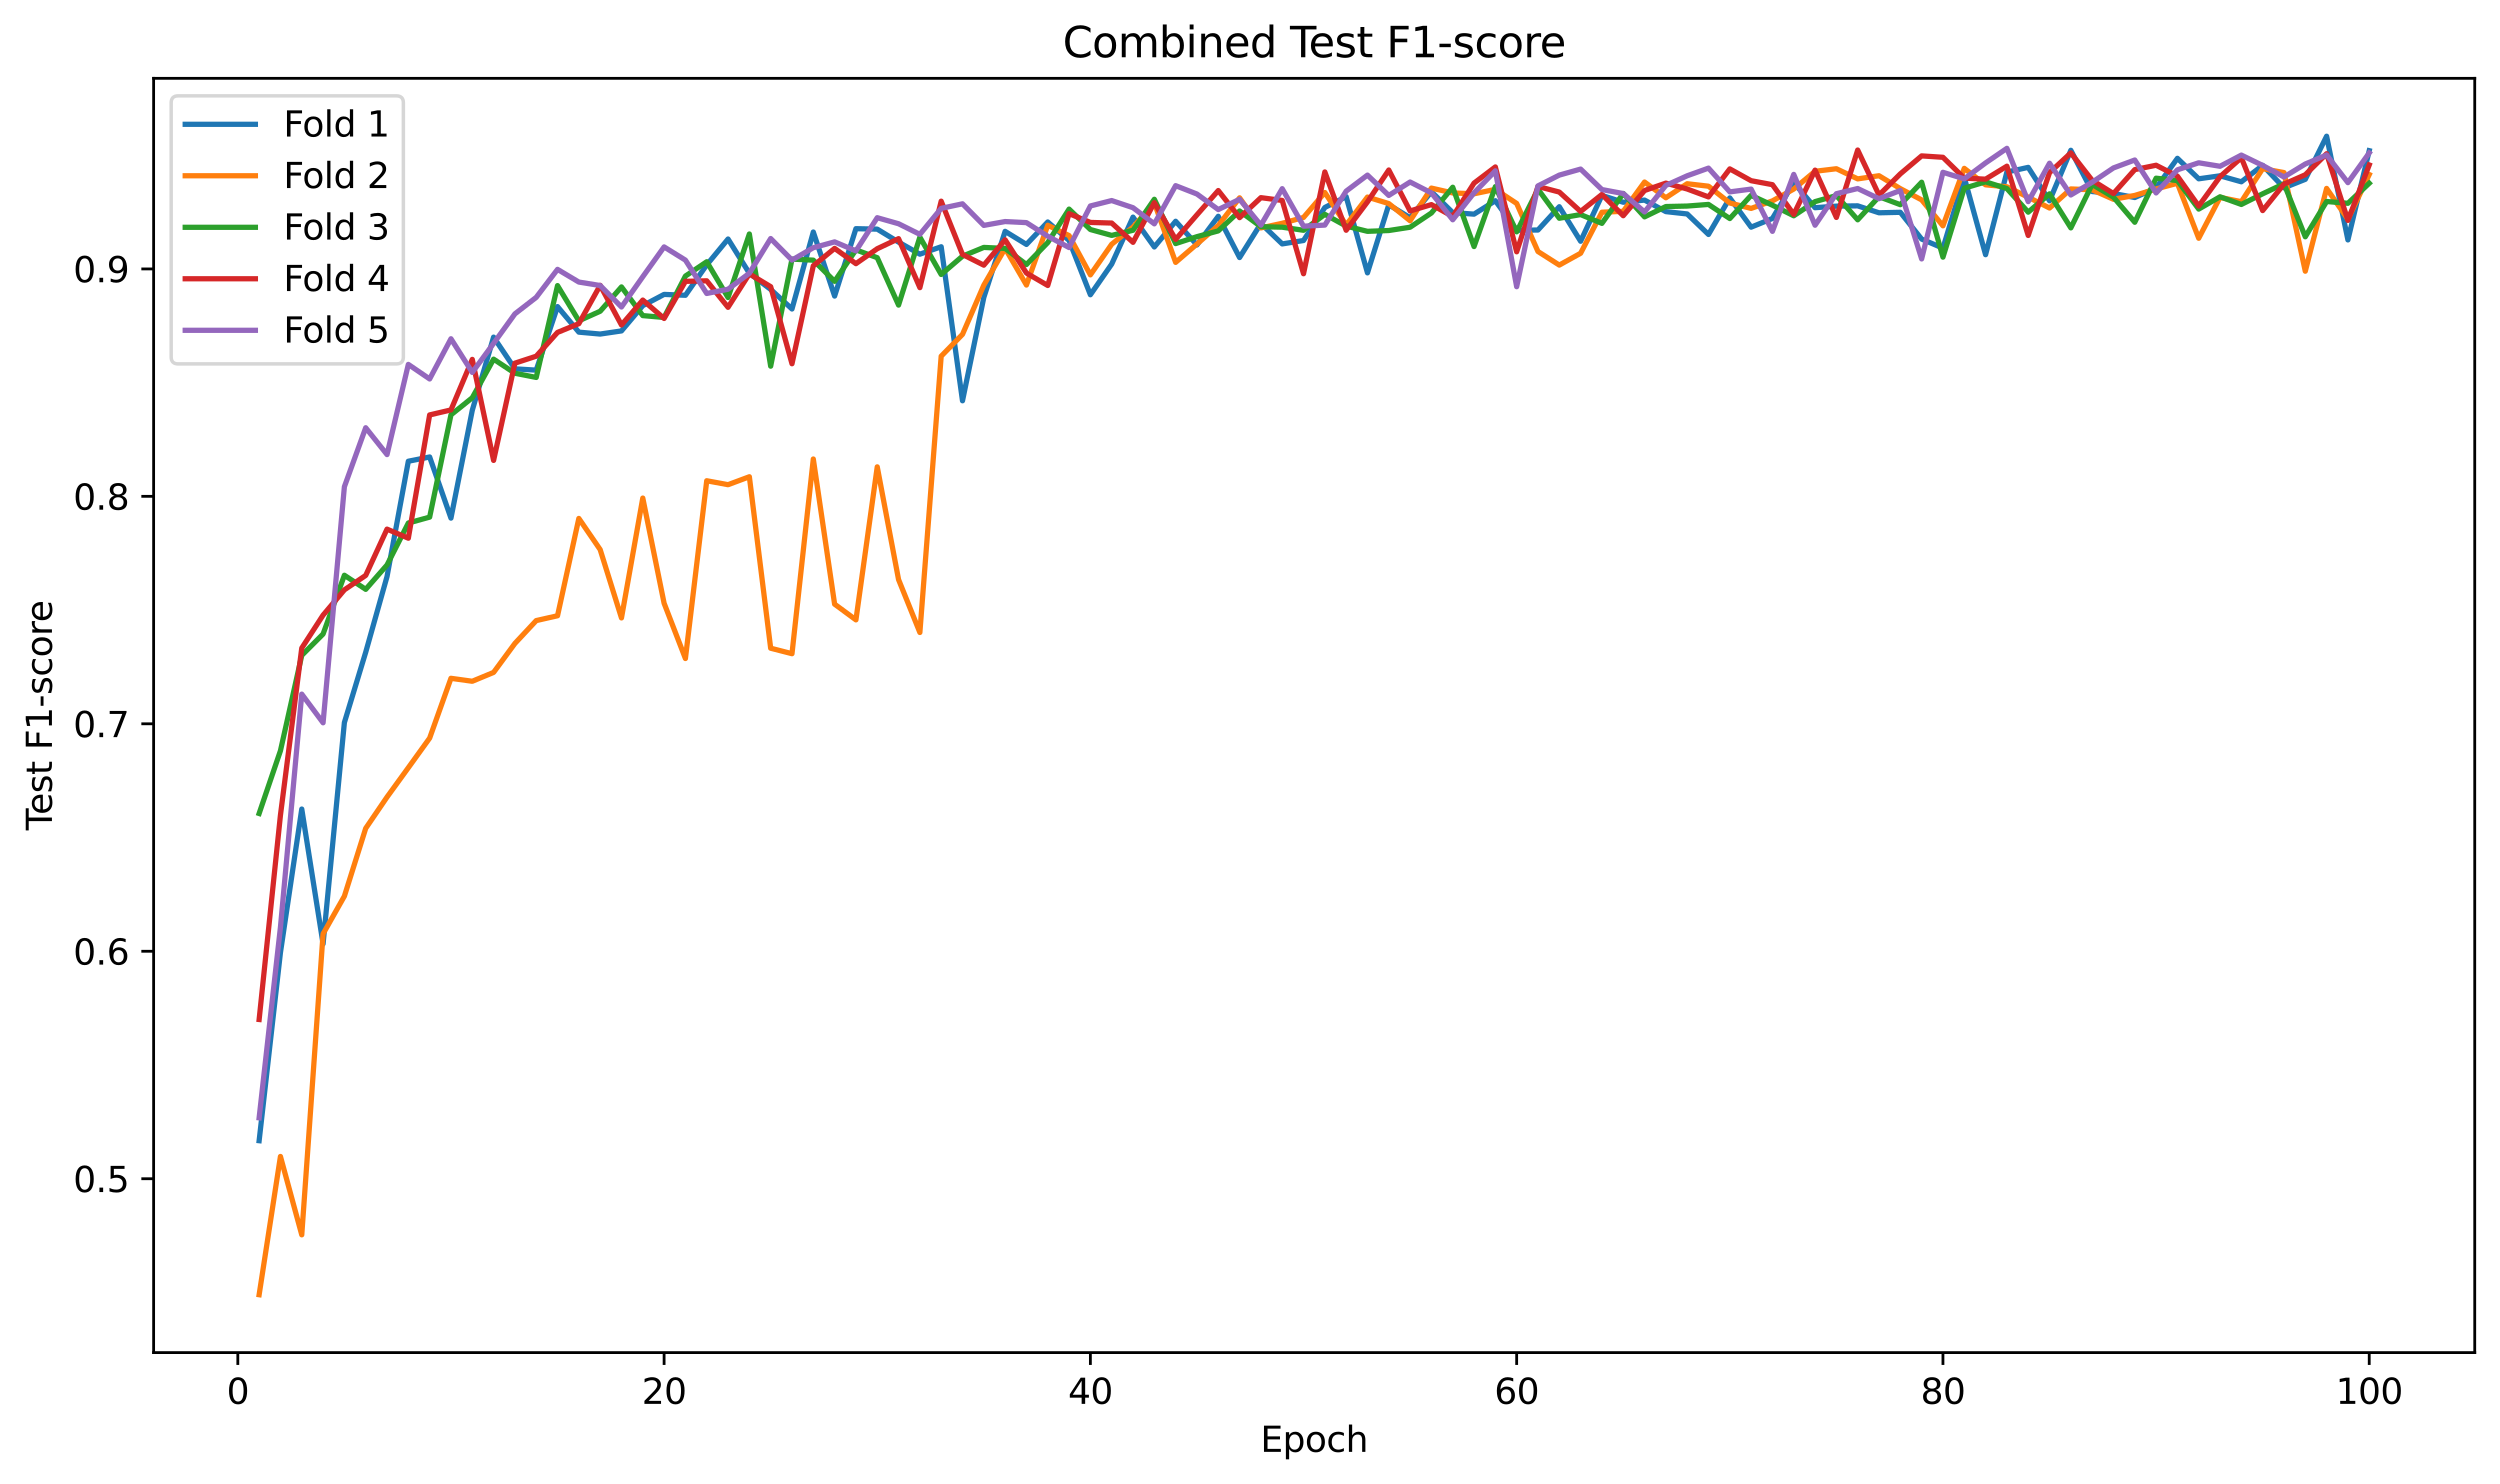 <?xml version="1.0" encoding="utf-8" standalone="no"?>
<!DOCTYPE svg PUBLIC "-//W3C//DTD SVG 1.1//EN"
  "http://www.w3.org/Graphics/SVG/1.1/DTD/svg11.dtd">
<svg xmlns:xlink="http://www.w3.org/1999/xlink" width="712.461pt" height="423.034pt" viewBox="0 0 712.461 423.034" xmlns="http://www.w3.org/2000/svg" version="1.1">
 <defs>
  <style type="text/css">*{stroke-linejoin: round; stroke-linecap: butt}</style>
 </defs>
 <g id="figure_1">
  <g id="patch_1">
   <path d="M 0 423.034 
L 712.461 423.034 
L 712.461 0 
L 0 0 
z
" style="fill: #ffffff"/>
  </g>
  <g id="axes_1">
   <g id="patch_2">
    <path d="M 43.781 385.478 
L 705.261 385.478 
L 705.261 22.318 
L 43.781 22.318 
z
" style="fill: #ffffff"/>
   </g>
   <g id="matplotlib.axis_1">
    <g id="xtick_1">
     <g id="line2d_1">
      <defs>
       <path id="m1c1d5e8909" d="M 0 0 
L 0 3.5 
" style="stroke: #000000; stroke-width: 0.8"/>
      </defs>
      <g>
       <use xlink:href="#m1c1d5e8909" x="67.774" y="385.478" style="stroke: #000000; stroke-width: 0.8"/>
      </g>
     </g>
     <g id="text_1">
      <!-- 0 -->
      <g transform="translate(64.593 400.077) scale(0.1 -0.1)">
       <defs>
        <path id="DejaVuSans-30" d="M 2034 4250 
Q 1547 4250 1301 3770 
Q 1056 3291 1056 2328 
Q 1056 1369 1301 889 
Q 1547 409 2034 409 
Q 2525 409 2770 889 
Q 3016 1369 3016 2328 
Q 3016 3291 2770 3770 
Q 2525 4250 2034 4250 
z
M 2034 4750 
Q 2819 4750 3233 4129 
Q 3647 3509 3647 2328 
Q 3647 1150 3233 529 
Q 2819 -91 2034 -91 
Q 1250 -91 836 529 
Q 422 1150 422 2328 
Q 422 3509 836 4129 
Q 1250 4750 2034 4750 
z
" transform="scale(0.016)"/>
       </defs>
       <use xlink:href="#DejaVuSans-30"/>
      </g>
     </g>
    </g>
    <g id="xtick_2">
     <g id="line2d_2">
      <g>
       <use xlink:href="#m1c1d5e8909" x="189.258" y="385.478" style="stroke: #000000; stroke-width: 0.8"/>
      </g>
     </g>
     <g id="text_2">
      <!-- 20 -->
      <g transform="translate(182.896 400.077) scale(0.1 -0.1)">
       <defs>
        <path id="DejaVuSans-32" d="M 1228 531 
L 3431 531 
L 3431 0 
L 469 0 
L 469 531 
Q 828 903 1448 1529 
Q 2069 2156 2228 2338 
Q 2531 2678 2651 2914 
Q 2772 3150 2772 3378 
Q 2772 3750 2511 3984 
Q 2250 4219 1831 4219 
Q 1534 4219 1204 4116 
Q 875 4013 500 3803 
L 500 4441 
Q 881 4594 1212 4672 
Q 1544 4750 1819 4750 
Q 2544 4750 2975 4387 
Q 3406 4025 3406 3419 
Q 3406 3131 3298 2873 
Q 3191 2616 2906 2266 
Q 2828 2175 2409 1742 
Q 1991 1309 1228 531 
z
" transform="scale(0.016)"/>
       </defs>
       <use xlink:href="#DejaVuSans-32"/>
       <use xlink:href="#DejaVuSans-30" transform="translate(63.623 0)"/>
      </g>
     </g>
    </g>
    <g id="xtick_3">
     <g id="line2d_3">
      <g>
       <use xlink:href="#m1c1d5e8909" x="310.742" y="385.478" style="stroke: #000000; stroke-width: 0.8"/>
      </g>
     </g>
     <g id="text_3">
      <!-- 40 -->
      <g transform="translate(304.38 400.077) scale(0.1 -0.1)">
       <defs>
        <path id="DejaVuSans-34" d="M 2419 4116 
L 825 1625 
L 2419 1625 
L 2419 4116 
z
M 2253 4666 
L 3047 4666 
L 3047 1625 
L 3713 1625 
L 3713 1100 
L 3047 1100 
L 3047 0 
L 2419 0 
L 2419 1100 
L 313 1100 
L 313 1709 
L 2253 4666 
z
" transform="scale(0.016)"/>
       </defs>
       <use xlink:href="#DejaVuSans-34"/>
       <use xlink:href="#DejaVuSans-30" transform="translate(63.623 0)"/>
      </g>
     </g>
    </g>
    <g id="xtick_4">
     <g id="line2d_4">
      <g>
       <use xlink:href="#m1c1d5e8909" x="432.226" y="385.478" style="stroke: #000000; stroke-width: 0.8"/>
      </g>
     </g>
     <g id="text_4">
      <!-- 60 -->
      <g transform="translate(425.864 400.077) scale(0.1 -0.1)">
       <defs>
        <path id="DejaVuSans-36" d="M 2113 2584 
Q 1688 2584 1439 2293 
Q 1191 2003 1191 1497 
Q 1191 994 1439 701 
Q 1688 409 2113 409 
Q 2538 409 2786 701 
Q 3034 994 3034 1497 
Q 3034 2003 2786 2293 
Q 2538 2584 2113 2584 
z
M 3366 4563 
L 3366 3988 
Q 3128 4100 2886 4159 
Q 2644 4219 2406 4219 
Q 1781 4219 1451 3797 
Q 1122 3375 1075 2522 
Q 1259 2794 1537 2939 
Q 1816 3084 2150 3084 
Q 2853 3084 3261 2657 
Q 3669 2231 3669 1497 
Q 3669 778 3244 343 
Q 2819 -91 2113 -91 
Q 1303 -91 875 529 
Q 447 1150 447 2328 
Q 447 3434 972 4092 
Q 1497 4750 2381 4750 
Q 2619 4750 2861 4703 
Q 3103 4656 3366 4563 
z
" transform="scale(0.016)"/>
       </defs>
       <use xlink:href="#DejaVuSans-36"/>
       <use xlink:href="#DejaVuSans-30" transform="translate(63.623 0)"/>
      </g>
     </g>
    </g>
    <g id="xtick_5">
     <g id="line2d_5">
      <g>
       <use xlink:href="#m1c1d5e8909" x="553.71" y="385.478" style="stroke: #000000; stroke-width: 0.8"/>
      </g>
     </g>
     <g id="text_5">
      <!-- 80 -->
      <g transform="translate(547.348 400.077) scale(0.1 -0.1)">
       <defs>
        <path id="DejaVuSans-38" d="M 2034 2216 
Q 1584 2216 1326 1975 
Q 1069 1734 1069 1313 
Q 1069 891 1326 650 
Q 1584 409 2034 409 
Q 2484 409 2743 651 
Q 3003 894 3003 1313 
Q 3003 1734 2745 1975 
Q 2488 2216 2034 2216 
z
M 1403 2484 
Q 997 2584 770 2862 
Q 544 3141 544 3541 
Q 544 4100 942 4425 
Q 1341 4750 2034 4750 
Q 2731 4750 3128 4425 
Q 3525 4100 3525 3541 
Q 3525 3141 3298 2862 
Q 3072 2584 2669 2484 
Q 3125 2378 3379 2068 
Q 3634 1759 3634 1313 
Q 3634 634 3220 271 
Q 2806 -91 2034 -91 
Q 1263 -91 848 271 
Q 434 634 434 1313 
Q 434 1759 690 2068 
Q 947 2378 1403 2484 
z
M 1172 3481 
Q 1172 3119 1398 2916 
Q 1625 2713 2034 2713 
Q 2441 2713 2670 2916 
Q 2900 3119 2900 3481 
Q 2900 3844 2670 4047 
Q 2441 4250 2034 4250 
Q 1625 4250 1398 4047 
Q 1172 3844 1172 3481 
z
" transform="scale(0.016)"/>
       </defs>
       <use xlink:href="#DejaVuSans-38"/>
       <use xlink:href="#DejaVuSans-30" transform="translate(63.623 0)"/>
      </g>
     </g>
    </g>
    <g id="xtick_6">
     <g id="line2d_6">
      <g>
       <use xlink:href="#m1c1d5e8909" x="675.194" y="385.478" style="stroke: #000000; stroke-width: 0.8"/>
      </g>
     </g>
     <g id="text_6">
      <!-- 100 -->
      <g transform="translate(665.65 400.077) scale(0.1 -0.1)">
       <defs>
        <path id="DejaVuSans-31" d="M 794 531 
L 1825 531 
L 1825 4091 
L 703 3866 
L 703 4441 
L 1819 4666 
L 2450 4666 
L 2450 531 
L 3481 531 
L 3481 0 
L 794 0 
L 794 531 
z
" transform="scale(0.016)"/>
       </defs>
       <use xlink:href="#DejaVuSans-31"/>
       <use xlink:href="#DejaVuSans-30" transform="translate(63.623 0)"/>
       <use xlink:href="#DejaVuSans-30" transform="translate(127.246 0)"/>
      </g>
     </g>
    </g>
    <g id="text_7">
     <!-- Epoch -->
     <g transform="translate(359.21 413.755) scale(0.1 -0.1)">
      <defs>
       <path id="DejaVuSans-45" d="M 628 4666 
L 3578 4666 
L 3578 4134 
L 1259 4134 
L 1259 2753 
L 3481 2753 
L 3481 2222 
L 1259 2222 
L 1259 531 
L 3634 531 
L 3634 0 
L 628 0 
L 628 4666 
z
" transform="scale(0.016)"/>
       <path id="DejaVuSans-70" d="M 1159 525 
L 1159 -1331 
L 581 -1331 
L 581 3500 
L 1159 3500 
L 1159 2969 
Q 1341 3281 1617 3432 
Q 1894 3584 2278 3584 
Q 2916 3584 3314 3078 
Q 3713 2572 3713 1747 
Q 3713 922 3314 415 
Q 2916 -91 2278 -91 
Q 1894 -91 1617 61 
Q 1341 213 1159 525 
z
M 3116 1747 
Q 3116 2381 2855 2742 
Q 2594 3103 2138 3103 
Q 1681 3103 1420 2742 
Q 1159 2381 1159 1747 
Q 1159 1113 1420 752 
Q 1681 391 2138 391 
Q 2594 391 2855 752 
Q 3116 1113 3116 1747 
z
" transform="scale(0.016)"/>
       <path id="DejaVuSans-6f" d="M 1959 3097 
Q 1497 3097 1228 2736 
Q 959 2375 959 1747 
Q 959 1119 1226 758 
Q 1494 397 1959 397 
Q 2419 397 2687 759 
Q 2956 1122 2956 1747 
Q 2956 2369 2687 2733 
Q 2419 3097 1959 3097 
z
M 1959 3584 
Q 2709 3584 3137 3096 
Q 3566 2609 3566 1747 
Q 3566 888 3137 398 
Q 2709 -91 1959 -91 
Q 1206 -91 779 398 
Q 353 888 353 1747 
Q 353 2609 779 3096 
Q 1206 3584 1959 3584 
z
" transform="scale(0.016)"/>
       <path id="DejaVuSans-63" d="M 3122 3366 
L 3122 2828 
Q 2878 2963 2633 3030 
Q 2388 3097 2138 3097 
Q 1578 3097 1268 2742 
Q 959 2388 959 1747 
Q 959 1106 1268 751 
Q 1578 397 2138 397 
Q 2388 397 2633 464 
Q 2878 531 3122 666 
L 3122 134 
Q 2881 22 2623 -34 
Q 2366 -91 2075 -91 
Q 1284 -91 818 406 
Q 353 903 353 1747 
Q 353 2603 823 3093 
Q 1294 3584 2113 3584 
Q 2378 3584 2631 3529 
Q 2884 3475 3122 3366 
z
" transform="scale(0.016)"/>
       <path id="DejaVuSans-68" d="M 3513 2113 
L 3513 0 
L 2938 0 
L 2938 2094 
Q 2938 2591 2744 2837 
Q 2550 3084 2163 3084 
Q 1697 3084 1428 2787 
Q 1159 2491 1159 1978 
L 1159 0 
L 581 0 
L 581 4863 
L 1159 4863 
L 1159 2956 
Q 1366 3272 1645 3428 
Q 1925 3584 2291 3584 
Q 2894 3584 3203 3211 
Q 3513 2838 3513 2113 
z
" transform="scale(0.016)"/>
      </defs>
      <use xlink:href="#DejaVuSans-45"/>
      <use xlink:href="#DejaVuSans-70" transform="translate(63.184 0)"/>
      <use xlink:href="#DejaVuSans-6f" transform="translate(126.66 0)"/>
      <use xlink:href="#DejaVuSans-63" transform="translate(187.842 0)"/>
      <use xlink:href="#DejaVuSans-68" transform="translate(242.822 0)"/>
     </g>
    </g>
   </g>
   <g id="matplotlib.axis_2">
    <g id="ytick_1">
     <g id="line2d_7">
      <defs>
       <path id="m01219abd71" d="M 0 0 
L -3.5 0 
" style="stroke: #000000; stroke-width: 0.8"/>
      </defs>
      <g>
       <use xlink:href="#m01219abd71" x="43.781" y="335.921" style="stroke: #000000; stroke-width: 0.8"/>
      </g>
     </g>
     <g id="text_8">
      <!-- 0.5 -->
      <g transform="translate(20.878 339.72) scale(0.1 -0.1)">
       <defs>
        <path id="DejaVuSans-2e" d="M 684 794 
L 1344 794 
L 1344 0 
L 684 0 
L 684 794 
z
" transform="scale(0.016)"/>
        <path id="DejaVuSans-35" d="M 691 4666 
L 3169 4666 
L 3169 4134 
L 1269 4134 
L 1269 2991 
Q 1406 3038 1543 3061 
Q 1681 3084 1819 3084 
Q 2600 3084 3056 2656 
Q 3513 2228 3513 1497 
Q 3513 744 3044 326 
Q 2575 -91 1722 -91 
Q 1428 -91 1123 -41 
Q 819 9 494 109 
L 494 744 
Q 775 591 1075 516 
Q 1375 441 1709 441 
Q 2250 441 2565 725 
Q 2881 1009 2881 1497 
Q 2881 1984 2565 2268 
Q 2250 2553 1709 2553 
Q 1456 2553 1204 2497 
Q 953 2441 691 2322 
L 691 4666 
z
" transform="scale(0.016)"/>
       </defs>
       <use xlink:href="#DejaVuSans-30"/>
       <use xlink:href="#DejaVuSans-2e" transform="translate(63.623 0)"/>
       <use xlink:href="#DejaVuSans-35" transform="translate(95.41 0)"/>
      </g>
     </g>
    </g>
    <g id="ytick_2">
     <g id="line2d_8">
      <g>
       <use xlink:href="#m01219abd71" x="43.781" y="271.099" style="stroke: #000000; stroke-width: 0.8"/>
      </g>
     </g>
     <g id="text_9">
      <!-- 0.6 -->
      <g transform="translate(20.878 274.898) scale(0.1 -0.1)">
       <use xlink:href="#DejaVuSans-30"/>
       <use xlink:href="#DejaVuSans-2e" transform="translate(63.623 0)"/>
       <use xlink:href="#DejaVuSans-36" transform="translate(95.41 0)"/>
      </g>
     </g>
    </g>
    <g id="ytick_3">
     <g id="line2d_9">
      <g>
       <use xlink:href="#m01219abd71" x="43.781" y="206.277" style="stroke: #000000; stroke-width: 0.8"/>
      </g>
     </g>
     <g id="text_10">
      <!-- 0.7 -->
      <g transform="translate(20.878 210.077) scale(0.1 -0.1)">
       <defs>
        <path id="DejaVuSans-37" d="M 525 4666 
L 3525 4666 
L 3525 4397 
L 1831 0 
L 1172 0 
L 2766 4134 
L 525 4134 
L 525 4666 
z
" transform="scale(0.016)"/>
       </defs>
       <use xlink:href="#DejaVuSans-30"/>
       <use xlink:href="#DejaVuSans-2e" transform="translate(63.623 0)"/>
       <use xlink:href="#DejaVuSans-37" transform="translate(95.41 0)"/>
      </g>
     </g>
    </g>
    <g id="ytick_4">
     <g id="line2d_10">
      <g>
       <use xlink:href="#m01219abd71" x="43.781" y="141.456" style="stroke: #000000; stroke-width: 0.8"/>
      </g>
     </g>
     <g id="text_11">
      <!-- 0.8 -->
      <g transform="translate(20.878 145.255) scale(0.1 -0.1)">
       <use xlink:href="#DejaVuSans-30"/>
       <use xlink:href="#DejaVuSans-2e" transform="translate(63.623 0)"/>
       <use xlink:href="#DejaVuSans-38" transform="translate(95.41 0)"/>
      </g>
     </g>
    </g>
    <g id="ytick_5">
     <g id="line2d_11">
      <g>
       <use xlink:href="#m01219abd71" x="43.781" y="76.634" style="stroke: #000000; stroke-width: 0.8"/>
      </g>
     </g>
     <g id="text_12">
      <!-- 0.9 -->
      <g transform="translate(20.878 80.433) scale(0.1 -0.1)">
       <defs>
        <path id="DejaVuSans-39" d="M 703 97 
L 703 672 
Q 941 559 1184 500 
Q 1428 441 1663 441 
Q 2288 441 2617 861 
Q 2947 1281 2994 2138 
Q 2813 1869 2534 1725 
Q 2256 1581 1919 1581 
Q 1219 1581 811 2004 
Q 403 2428 403 3163 
Q 403 3881 828 4315 
Q 1253 4750 1959 4750 
Q 2769 4750 3195 4129 
Q 3622 3509 3622 2328 
Q 3622 1225 3098 567 
Q 2575 -91 1691 -91 
Q 1453 -91 1209 -44 
Q 966 3 703 97 
z
M 1959 2075 
Q 2384 2075 2632 2365 
Q 2881 2656 2881 3163 
Q 2881 3666 2632 3958 
Q 2384 4250 1959 4250 
Q 1534 4250 1286 3958 
Q 1038 3666 1038 3163 
Q 1038 2656 1286 2365 
Q 1534 2075 1959 2075 
z
" transform="scale(0.016)"/>
       </defs>
       <use xlink:href="#DejaVuSans-30"/>
       <use xlink:href="#DejaVuSans-2e" transform="translate(63.623 0)"/>
       <use xlink:href="#DejaVuSans-39" transform="translate(95.41 0)"/>
      </g>
     </g>
    </g>
    <g id="text_13">
     <!-- Test F1-score -->
     <g transform="translate(14.798 236.626) rotate(-90) scale(0.1 -0.1)">
      <defs>
       <path id="DejaVuSans-54" d="M -19 4666 
L 3928 4666 
L 3928 4134 
L 2272 4134 
L 2272 0 
L 1638 0 
L 1638 4134 
L -19 4134 
L -19 4666 
z
" transform="scale(0.016)"/>
       <path id="DejaVuSans-65" d="M 3597 1894 
L 3597 1613 
L 953 1613 
Q 991 1019 1311 708 
Q 1631 397 2203 397 
Q 2534 397 2845 478 
Q 3156 559 3463 722 
L 3463 178 
Q 3153 47 2828 -22 
Q 2503 -91 2169 -91 
Q 1331 -91 842 396 
Q 353 884 353 1716 
Q 353 2575 817 3079 
Q 1281 3584 2069 3584 
Q 2775 3584 3186 3129 
Q 3597 2675 3597 1894 
z
M 3022 2063 
Q 3016 2534 2758 2815 
Q 2500 3097 2075 3097 
Q 1594 3097 1305 2825 
Q 1016 2553 972 2059 
L 3022 2063 
z
" transform="scale(0.016)"/>
       <path id="DejaVuSans-73" d="M 2834 3397 
L 2834 2853 
Q 2591 2978 2328 3040 
Q 2066 3103 1784 3103 
Q 1356 3103 1142 2972 
Q 928 2841 928 2578 
Q 928 2378 1081 2264 
Q 1234 2150 1697 2047 
L 1894 2003 
Q 2506 1872 2764 1633 
Q 3022 1394 3022 966 
Q 3022 478 2636 193 
Q 2250 -91 1575 -91 
Q 1294 -91 989 -36 
Q 684 19 347 128 
L 347 722 
Q 666 556 975 473 
Q 1284 391 1588 391 
Q 1994 391 2212 530 
Q 2431 669 2431 922 
Q 2431 1156 2273 1281 
Q 2116 1406 1581 1522 
L 1381 1569 
Q 847 1681 609 1914 
Q 372 2147 372 2553 
Q 372 3047 722 3315 
Q 1072 3584 1716 3584 
Q 2034 3584 2315 3537 
Q 2597 3491 2834 3397 
z
" transform="scale(0.016)"/>
       <path id="DejaVuSans-74" d="M 1172 4494 
L 1172 3500 
L 2356 3500 
L 2356 3053 
L 1172 3053 
L 1172 1153 
Q 1172 725 1289 603 
Q 1406 481 1766 481 
L 2356 481 
L 2356 0 
L 1766 0 
Q 1100 0 847 248 
Q 594 497 594 1153 
L 594 3053 
L 172 3053 
L 172 3500 
L 594 3500 
L 594 4494 
L 1172 4494 
z
" transform="scale(0.016)"/>
       <path id="DejaVuSans-20" transform="scale(0.016)"/>
       <path id="DejaVuSans-46" d="M 628 4666 
L 3309 4666 
L 3309 4134 
L 1259 4134 
L 1259 2759 
L 3109 2759 
L 3109 2228 
L 1259 2228 
L 1259 0 
L 628 0 
L 628 4666 
z
" transform="scale(0.016)"/>
       <path id="DejaVuSans-2d" d="M 313 2009 
L 1997 2009 
L 1997 1497 
L 313 1497 
L 313 2009 
z
" transform="scale(0.016)"/>
       <path id="DejaVuSans-72" d="M 2631 2963 
Q 2534 3019 2420 3045 
Q 2306 3072 2169 3072 
Q 1681 3072 1420 2755 
Q 1159 2438 1159 1844 
L 1159 0 
L 581 0 
L 581 3500 
L 1159 3500 
L 1159 2956 
Q 1341 3275 1631 3429 
Q 1922 3584 2338 3584 
Q 2397 3584 2469 3576 
Q 2541 3569 2628 3553 
L 2631 2963 
z
" transform="scale(0.016)"/>
      </defs>
      <use xlink:href="#DejaVuSans-54"/>
      <use xlink:href="#DejaVuSans-65" transform="translate(44.084 0)"/>
      <use xlink:href="#DejaVuSans-73" transform="translate(105.607 0)"/>
      <use xlink:href="#DejaVuSans-74" transform="translate(157.707 0)"/>
      <use xlink:href="#DejaVuSans-20" transform="translate(196.916 0)"/>
      <use xlink:href="#DejaVuSans-46" transform="translate(228.703 0)"/>
      <use xlink:href="#DejaVuSans-31" transform="translate(286.223 0)"/>
      <use xlink:href="#DejaVuSans-2d" transform="translate(349.846 0)"/>
      <use xlink:href="#DejaVuSans-73" transform="translate(385.93 0)"/>
      <use xlink:href="#DejaVuSans-63" transform="translate(438.029 0)"/>
      <use xlink:href="#DejaVuSans-6f" transform="translate(493.01 0)"/>
      <use xlink:href="#DejaVuSans-72" transform="translate(554.191 0)"/>
      <use xlink:href="#DejaVuSans-65" transform="translate(593.055 0)"/>
     </g>
    </g>
   </g>
   <g id="line2d_12">
    <path d="M 73.849 325.081 
L 79.923 271.454 
L 85.997 230.57 
L 92.071 268.997 
L 98.145 205.912 
L 104.22 185.88 
L 110.294 164.312 
L 116.368 131.446 
L 122.442 130.231 
L 128.516 147.651 
L 134.59 116.937 
L 140.665 96.08 
L 146.739 105.116 
L 152.813 105.481 
L 158.887 87.378 
L 164.961 94.656 
L 171.036 95.199 
L 177.11 94.305 
L 183.184 87.103 
L 189.258 83.899 
L 195.332 84.15 
L 201.407 75.483 
L 207.481 68.118 
L 213.555 77.877 
L 219.629 82.48 
L 225.703 88.056 
L 231.778 66.123 
L 237.852 84.371 
L 243.926 65.17 
L 250 65.299 
L 256.074 68.994 
L 262.149 72.435 
L 268.223 70.323 
L 274.297 114.212 
L 280.371 84.764 
L 286.445 65.93 
L 292.52 69.657 
L 298.594 63.262 
L 304.668 68.525 
L 310.742 83.997 
L 316.816 75.258 
L 322.891 61.881 
L 328.965 70.379 
L 335.039 63.06 
L 341.113 69.796 
L 347.187 61.643 
L 353.262 73.393 
L 359.336 63.697 
L 365.41 69.513 
L 371.484 68.541 
L 377.558 59.131 
L 383.633 56.046 
L 389.707 77.758 
L 395.781 58.35 
L 401.855 62.054 
L 407.929 54.637 
L 414.004 60.577 
L 420.078 61.029 
L 426.152 57.204 
L 432.226 65.633 
L 438.3 65.548 
L 444.375 58.913 
L 450.449 68.75 
L 456.523 55.69 
L 462.597 57.637 
L 468.671 57.021 
L 474.745 60.306 
L 480.82 60.976 
L 486.894 66.814 
L 492.968 56.406 
L 499.042 64.738 
L 505.116 62.265 
L 511.191 52.038 
L 517.265 59.192 
L 523.339 58.746 
L 529.413 58.662 
L 535.487 60.644 
L 541.562 60.502 
L 547.636 68.139 
L 553.71 70.716 
L 559.784 50.562 
L 565.858 72.58 
L 571.933 49.018 
L 578.007 47.703 
L 584.081 57.216 
L 590.155 42.835 
L 596.229 54.585 
L 602.304 55.134 
L 608.378 56.293 
L 614.452 53.568 
L 620.526 45.121 
L 626.6 50.955 
L 632.675 50.103 
L 638.749 51.807 
L 644.823 47.124 
L 650.897 53.52 
L 656.971 51.108 
L 663.046 38.825 
L 669.12 68.368 
L 675.194 42.943 
" clip-path="url(#p8181e2b8ce)" style="fill: none; stroke: #1f77b4; stroke-width: 1.5; stroke-linecap: square"/>
   </g>
   <g id="line2d_13">
    <path d="M 73.849 368.971 
L 79.923 329.581 
L 85.997 351.903 
L 92.071 266.133 
L 98.145 255.392 
L 104.22 236.063 
L 110.294 227.152 
L 116.368 218.78 
L 122.442 210.349 
L 128.516 193.31 
L 134.59 194.149 
L 140.665 191.629 
L 146.739 183.368 
L 152.813 176.858 
L 158.887 175.48 
L 164.961 147.75 
L 171.036 156.623 
L 177.11 176.094 
L 183.184 141.947 
L 189.258 171.912 
L 195.332 187.661 
L 201.407 137.009 
L 207.481 138.131 
L 213.555 135.867 
L 219.629 184.73 
L 225.703 186.291 
L 231.778 130.815 
L 237.852 172.176 
L 243.926 176.647 
L 250 133.051 
L 256.074 165.161 
L 262.149 180.243 
L 268.223 101.511 
L 274.297 95.282 
L 280.371 81.267 
L 286.445 70.779 
L 292.52 81.228 
L 298.594 64.196 
L 304.668 67.139 
L 310.742 78.334 
L 316.816 69.601 
L 322.891 64.719 
L 328.965 57.829 
L 335.039 74.767 
L 341.113 69.551 
L 347.187 64.26 
L 353.262 56.381 
L 359.336 64.944 
L 365.41 63.638 
L 371.484 61.969 
L 377.558 54.864 
L 383.633 64.123 
L 389.707 56.161 
L 395.781 58.018 
L 401.855 62.909 
L 407.929 53.607 
L 414.004 54.988 
L 420.078 55.225 
L 426.152 53.97 
L 432.226 57.979 
L 438.3 71.676 
L 444.375 75.543 
L 450.449 72.174 
L 456.523 60.479 
L 462.597 60.221 
L 468.671 51.88 
L 474.745 56.354 
L 480.82 52.36 
L 486.894 53.065 
L 492.968 57.849 
L 499.042 59.392 
L 505.116 57.251 
L 511.191 53.876 
L 517.265 48.815 
L 523.339 48.088 
L 529.413 50.979 
L 535.487 50.079 
L 541.562 53.757 
L 547.636 56.961 
L 553.71 64.352 
L 559.784 47.984 
L 565.858 52.671 
L 571.933 53.229 
L 578.007 56.191 
L 584.081 59.283 
L 590.155 53.844 
L 596.229 54.1 
L 602.304 56.793 
L 608.378 55.698 
L 614.452 53.845 
L 620.526 52.234 
L 626.6 67.896 
L 632.675 56.245 
L 638.749 57.477 
L 644.823 48.061 
L 650.897 49.182 
L 656.971 77.283 
L 663.046 53.7 
L 669.12 62.497 
L 675.194 49.741 
" clip-path="url(#p8181e2b8ce)" style="fill: none; stroke: #ff7f0e; stroke-width: 1.5; stroke-linecap: square"/>
   </g>
   <g id="line2d_14">
    <path d="M 73.849 231.829 
L 79.923 213.951 
L 85.997 186.77 
L 92.071 180.687 
L 98.145 163.941 
L 104.22 167.952 
L 110.294 161.009 
L 116.368 149.048 
L 122.442 147.372 
L 128.516 118.225 
L 134.59 113.349 
L 140.665 102.357 
L 146.739 106.367 
L 152.813 107.563 
L 158.887 81.398 
L 164.961 91.427 
L 171.036 88.704 
L 177.11 81.771 
L 183.184 89.94 
L 189.258 90.477 
L 195.332 78.677 
L 201.407 74.597 
L 207.481 84.786 
L 213.555 66.688 
L 219.629 104.35 
L 225.703 73.842 
L 231.778 74.14 
L 237.852 80.172 
L 243.926 71.208 
L 250 73.439 
L 256.074 86.944 
L 262.149 67.581 
L 268.223 78.215 
L 274.297 73.012 
L 280.371 70.509 
L 286.445 70.799 
L 292.52 75.387 
L 298.594 69.134 
L 304.668 59.596 
L 310.742 65.41 
L 316.816 67.084 
L 322.891 65.624 
L 328.965 56.795 
L 335.039 69.416 
L 341.113 67.443 
L 347.187 65.801 
L 353.262 60.129 
L 359.336 64.604 
L 365.41 64.747 
L 371.484 65.625 
L 377.558 61.091 
L 383.633 64.433 
L 389.707 65.926 
L 395.781 65.696 
L 401.855 64.757 
L 407.929 60.697 
L 414.004 53.364 
L 420.078 70.258 
L 426.152 53.199 
L 432.226 66.066 
L 438.3 53.926 
L 444.375 62.199 
L 450.449 61.155 
L 456.523 63.653 
L 462.597 55.141 
L 468.671 61.803 
L 474.745 58.863 
L 480.82 58.723 
L 486.894 58.259 
L 492.968 62.281 
L 499.042 55.676 
L 505.116 58.483 
L 511.191 61.493 
L 517.265 57.453 
L 523.339 55.734 
L 529.413 62.638 
L 535.487 56.052 
L 541.562 58.328 
L 547.636 51.934 
L 553.71 73.281 
L 559.784 53.647 
L 565.858 51.819 
L 571.933 53.735 
L 578.007 60.461 
L 584.081 55.248 
L 590.155 64.942 
L 596.229 52.563 
L 602.304 56.191 
L 608.378 63.338 
L 614.452 50.781 
L 620.526 51.462 
L 626.6 59.585 
L 632.675 56.083 
L 638.749 58.266 
L 644.823 55.23 
L 650.897 52.372 
L 656.971 67.482 
L 663.046 57.422 
L 669.12 57.938 
L 675.194 52.221 
" clip-path="url(#p8181e2b8ce)" style="fill: none; stroke: #2ca02c; stroke-width: 1.5; stroke-linecap: square"/>
   </g>
   <g id="line2d_15">
    <path d="M 73.849 290.539 
L 79.923 232.316 
L 85.997 184.689 
L 92.071 175.302 
L 98.145 168.093 
L 104.22 163.982 
L 110.294 150.797 
L 116.368 153.379 
L 122.442 118.246 
L 128.516 116.823 
L 134.59 102.426 
L 140.665 131.204 
L 146.739 103.499 
L 152.813 101.511 
L 158.887 94.729 
L 164.961 92.244 
L 171.036 81.317 
L 177.11 92.616 
L 183.184 85.521 
L 189.258 90.757 
L 195.332 80.18 
L 201.407 80.026 
L 207.481 87.577 
L 213.555 78.039 
L 219.629 81.697 
L 225.703 103.657 
L 231.778 75.749 
L 237.852 70.786 
L 243.926 75.14 
L 250 70.88 
L 256.074 68.017 
L 262.149 81.971 
L 268.223 57.336 
L 274.297 72.517 
L 280.371 75.569 
L 286.445 68.344 
L 292.52 77.818 
L 298.594 81.358 
L 304.668 60.882 
L 310.742 63.388 
L 316.816 63.565 
L 322.891 69.056 
L 328.965 57.76 
L 335.039 68.224 
L 341.113 61.224 
L 347.187 54.304 
L 353.262 62.024 
L 359.336 56.329 
L 365.41 57.126 
L 371.484 78.007 
L 377.558 49.005 
L 383.633 65.612 
L 389.707 57.532 
L 395.781 48.452 
L 401.855 60.117 
L 407.929 58.307 
L 414.004 61.704 
L 420.078 52.185 
L 426.152 47.578 
L 432.226 71.758 
L 438.3 53.144 
L 444.375 54.734 
L 450.449 60.26 
L 456.523 55.418 
L 462.597 61.473 
L 468.671 54.295 
L 474.745 52.184 
L 480.82 53.867 
L 486.894 56.117 
L 492.968 48.133 
L 499.042 51.496 
L 505.116 52.629 
L 511.191 61.1 
L 517.265 48.492 
L 523.339 61.961 
L 529.413 42.761 
L 535.487 55.596 
L 541.562 49.551 
L 547.636 44.427 
L 553.71 44.828 
L 559.784 50.768 
L 565.858 51.06 
L 571.933 47.362 
L 578.007 67.098 
L 584.081 49.196 
L 590.155 43.578 
L 596.229 51.371 
L 602.304 55.156 
L 608.378 48.337 
L 614.452 47.092 
L 620.526 50.197 
L 626.6 58.719 
L 632.675 50.351 
L 638.749 44.959 
L 644.823 60.006 
L 650.897 52.477 
L 656.971 49.806 
L 663.046 43.811 
L 669.12 62.807 
L 675.194 47.001 
" clip-path="url(#p8181e2b8ce)" style="fill: none; stroke: #d62728; stroke-width: 1.5; stroke-linecap: square"/>
   </g>
   <g id="line2d_16">
    <path d="M 73.849 318.559 
L 79.923 264.258 
L 85.997 197.818 
L 92.071 205.979 
L 98.145 138.708 
L 104.22 121.902 
L 110.294 129.545 
L 116.368 103.855 
L 122.442 107.995 
L 128.516 96.545 
L 134.59 106.127 
L 140.665 97.86 
L 146.739 89.447 
L 152.813 84.739 
L 158.887 76.765 
L 164.961 80.383 
L 171.036 81.365 
L 177.11 87.484 
L 183.184 78.863 
L 189.258 70.368 
L 195.332 74.128 
L 201.407 83.634 
L 207.481 82.424 
L 213.555 77.867 
L 219.629 67.983 
L 225.703 74.116 
L 231.778 70.594 
L 237.852 68.93 
L 243.926 71.501 
L 250 62.043 
L 256.074 63.763 
L 262.149 66.786 
L 268.223 59.381 
L 274.297 58.083 
L 280.371 64.235 
L 286.445 63.14 
L 292.52 63.443 
L 298.594 67.319 
L 304.668 70.546 
L 310.742 58.695 
L 316.816 57.155 
L 322.891 59.191 
L 328.965 63.79 
L 335.039 52.91 
L 341.113 55.296 
L 347.187 59.722 
L 353.262 56.792 
L 359.336 64.163 
L 365.41 53.773 
L 371.484 64.455 
L 377.558 64.148 
L 383.633 54.473 
L 389.707 49.902 
L 395.781 55.692 
L 401.855 51.871 
L 407.929 54.975 
L 414.004 62.627 
L 420.078 54.962 
L 426.152 48.69 
L 432.226 81.702 
L 438.3 52.976 
L 444.375 49.903 
L 450.449 48.183 
L 456.523 54.02 
L 462.597 55.156 
L 468.671 60.405 
L 474.745 52.837 
L 480.82 50.093 
L 486.894 47.913 
L 492.968 54.681 
L 499.042 53.891 
L 505.116 65.927 
L 511.191 49.709 
L 517.265 64.18 
L 523.339 55.203 
L 529.413 53.727 
L 535.487 56.62 
L 541.562 54.288 
L 547.636 73.786 
L 553.71 49.104 
L 559.784 50.973 
L 565.858 46.433 
L 571.933 42.277 
L 578.007 57.457 
L 584.081 46.519 
L 590.155 55.563 
L 596.229 51.947 
L 602.304 47.857 
L 608.378 45.598 
L 614.452 54.981 
L 620.526 48.394 
L 626.6 46.391 
L 632.675 47.388 
L 638.749 44.197 
L 644.823 47.146 
L 650.897 50.438 
L 656.971 46.736 
L 663.046 44.165 
L 669.12 52.049 
L 675.194 43.578 
" clip-path="url(#p8181e2b8ce)" style="fill: none; stroke: #9467bd; stroke-width: 1.5; stroke-linecap: square"/>
   </g>
   <g id="patch_3">
    <path d="M 43.781 385.478 
L 43.781 22.318 
" style="fill: none; stroke: #000000; stroke-width: 0.8; stroke-linejoin: miter; stroke-linecap: square"/>
   </g>
   <g id="patch_4">
    <path d="M 705.261 385.478 
L 705.261 22.318 
" style="fill: none; stroke: #000000; stroke-width: 0.8; stroke-linejoin: miter; stroke-linecap: square"/>
   </g>
   <g id="patch_5">
    <path d="M 43.781 385.478 
L 705.261 385.478 
" style="fill: none; stroke: #000000; stroke-width: 0.8; stroke-linejoin: miter; stroke-linecap: square"/>
   </g>
   <g id="patch_6">
    <path d="M 43.781 22.318 
L 705.261 22.318 
" style="fill: none; stroke: #000000; stroke-width: 0.8; stroke-linejoin: miter; stroke-linecap: square"/>
   </g>
   <g id="text_14">
    <!-- Combined Test F1-score -->
    <g transform="translate(302.856 16.318) scale(0.12 -0.12)">
     <defs>
      <path id="DejaVuSans-43" d="M 4122 4306 
L 4122 3641 
Q 3803 3938 3442 4084 
Q 3081 4231 2675 4231 
Q 1875 4231 1450 3742 
Q 1025 3253 1025 2328 
Q 1025 1406 1450 917 
Q 1875 428 2675 428 
Q 3081 428 3442 575 
Q 3803 722 4122 1019 
L 4122 359 
Q 3791 134 3420 21 
Q 3050 -91 2638 -91 
Q 1578 -91 968 557 
Q 359 1206 359 2328 
Q 359 3453 968 4101 
Q 1578 4750 2638 4750 
Q 3056 4750 3426 4639 
Q 3797 4528 4122 4306 
z
" transform="scale(0.016)"/>
      <path id="DejaVuSans-6d" d="M 3328 2828 
Q 3544 3216 3844 3400 
Q 4144 3584 4550 3584 
Q 5097 3584 5394 3201 
Q 5691 2819 5691 2113 
L 5691 0 
L 5113 0 
L 5113 2094 
Q 5113 2597 4934 2840 
Q 4756 3084 4391 3084 
Q 3944 3084 3684 2787 
Q 3425 2491 3425 1978 
L 3425 0 
L 2847 0 
L 2847 2094 
Q 2847 2600 2669 2842 
Q 2491 3084 2119 3084 
Q 1678 3084 1418 2786 
Q 1159 2488 1159 1978 
L 1159 0 
L 581 0 
L 581 3500 
L 1159 3500 
L 1159 2956 
Q 1356 3278 1631 3431 
Q 1906 3584 2284 3584 
Q 2666 3584 2933 3390 
Q 3200 3197 3328 2828 
z
" transform="scale(0.016)"/>
      <path id="DejaVuSans-62" d="M 3116 1747 
Q 3116 2381 2855 2742 
Q 2594 3103 2138 3103 
Q 1681 3103 1420 2742 
Q 1159 2381 1159 1747 
Q 1159 1113 1420 752 
Q 1681 391 2138 391 
Q 2594 391 2855 752 
Q 3116 1113 3116 1747 
z
M 1159 2969 
Q 1341 3281 1617 3432 
Q 1894 3584 2278 3584 
Q 2916 3584 3314 3078 
Q 3713 2572 3713 1747 
Q 3713 922 3314 415 
Q 2916 -91 2278 -91 
Q 1894 -91 1617 61 
Q 1341 213 1159 525 
L 1159 0 
L 581 0 
L 581 4863 
L 1159 4863 
L 1159 2969 
z
" transform="scale(0.016)"/>
      <path id="DejaVuSans-69" d="M 603 3500 
L 1178 3500 
L 1178 0 
L 603 0 
L 603 3500 
z
M 603 4863 
L 1178 4863 
L 1178 4134 
L 603 4134 
L 603 4863 
z
" transform="scale(0.016)"/>
      <path id="DejaVuSans-6e" d="M 3513 2113 
L 3513 0 
L 2938 0 
L 2938 2094 
Q 2938 2591 2744 2837 
Q 2550 3084 2163 3084 
Q 1697 3084 1428 2787 
Q 1159 2491 1159 1978 
L 1159 0 
L 581 0 
L 581 3500 
L 1159 3500 
L 1159 2956 
Q 1366 3272 1645 3428 
Q 1925 3584 2291 3584 
Q 2894 3584 3203 3211 
Q 3513 2838 3513 2113 
z
" transform="scale(0.016)"/>
      <path id="DejaVuSans-64" d="M 2906 2969 
L 2906 4863 
L 3481 4863 
L 3481 0 
L 2906 0 
L 2906 525 
Q 2725 213 2448 61 
Q 2172 -91 1784 -91 
Q 1150 -91 751 415 
Q 353 922 353 1747 
Q 353 2572 751 3078 
Q 1150 3584 1784 3584 
Q 2172 3584 2448 3432 
Q 2725 3281 2906 2969 
z
M 947 1747 
Q 947 1113 1208 752 
Q 1469 391 1925 391 
Q 2381 391 2643 752 
Q 2906 1113 2906 1747 
Q 2906 2381 2643 2742 
Q 2381 3103 1925 3103 
Q 1469 3103 1208 2742 
Q 947 2381 947 1747 
z
" transform="scale(0.016)"/>
     </defs>
     <use xlink:href="#DejaVuSans-43"/>
     <use xlink:href="#DejaVuSans-6f" transform="translate(69.824 0)"/>
     <use xlink:href="#DejaVuSans-6d" transform="translate(131.006 0)"/>
     <use xlink:href="#DejaVuSans-62" transform="translate(228.418 0)"/>
     <use xlink:href="#DejaVuSans-69" transform="translate(291.895 0)"/>
     <use xlink:href="#DejaVuSans-6e" transform="translate(319.678 0)"/>
     <use xlink:href="#DejaVuSans-65" transform="translate(383.057 0)"/>
     <use xlink:href="#DejaVuSans-64" transform="translate(444.58 0)"/>
     <use xlink:href="#DejaVuSans-20" transform="translate(508.057 0)"/>
     <use xlink:href="#DejaVuSans-54" transform="translate(539.844 0)"/>
     <use xlink:href="#DejaVuSans-65" transform="translate(583.928 0)"/>
     <use xlink:href="#DejaVuSans-73" transform="translate(645.451 0)"/>
     <use xlink:href="#DejaVuSans-74" transform="translate(697.551 0)"/>
     <use xlink:href="#DejaVuSans-20" transform="translate(736.76 0)"/>
     <use xlink:href="#DejaVuSans-46" transform="translate(768.547 0)"/>
     <use xlink:href="#DejaVuSans-31" transform="translate(826.066 0)"/>
     <use xlink:href="#DejaVuSans-2d" transform="translate(889.689 0)"/>
     <use xlink:href="#DejaVuSans-73" transform="translate(925.773 0)"/>
     <use xlink:href="#DejaVuSans-63" transform="translate(977.873 0)"/>
     <use xlink:href="#DejaVuSans-6f" transform="translate(1032.854 0)"/>
     <use xlink:href="#DejaVuSans-72" transform="translate(1094.035 0)"/>
     <use xlink:href="#DejaVuSans-65" transform="translate(1132.898 0)"/>
    </g>
   </g>
   <g id="legend_1">
    <g id="patch_7">
     <path d="M 50.781 103.709 
L 112.956 103.709 
Q 114.956 103.709 114.956 101.709 
L 114.956 29.318 
Q 114.956 27.318 112.956 27.318 
L 50.781 27.318 
Q 48.781 27.318 48.781 29.318 
L 48.781 101.709 
Q 48.781 103.709 50.781 103.709 
z
" style="fill: #ffffff; opacity: 0.8; stroke: #cccccc; stroke-linejoin: miter"/>
    </g>
    <g id="line2d_17">
     <path d="M 52.781 35.417 
L 62.781 35.417 
L 72.781 35.417 
" style="fill: none; stroke: #1f77b4; stroke-width: 1.5; stroke-linecap: square"/>
    </g>
    <g id="text_15">
     <!-- Fold 1 -->
     <g transform="translate(80.781 38.917) scale(0.1 -0.1)">
      <defs>
       <path id="DejaVuSans-6c" d="M 603 4863 
L 1178 4863 
L 1178 0 
L 603 0 
L 603 4863 
z
" transform="scale(0.016)"/>
      </defs>
      <use xlink:href="#DejaVuSans-46"/>
      <use xlink:href="#DejaVuSans-6f" transform="translate(53.895 0)"/>
      <use xlink:href="#DejaVuSans-6c" transform="translate(115.076 0)"/>
      <use xlink:href="#DejaVuSans-64" transform="translate(142.859 0)"/>
      <use xlink:href="#DejaVuSans-20" transform="translate(206.336 0)"/>
      <use xlink:href="#DejaVuSans-31" transform="translate(238.123 0)"/>
     </g>
    </g>
    <g id="line2d_18">
     <path d="M 52.781 50.095 
L 62.781 50.095 
L 72.781 50.095 
" style="fill: none; stroke: #ff7f0e; stroke-width: 1.5; stroke-linecap: square"/>
    </g>
    <g id="text_16">
     <!-- Fold 2 -->
     <g transform="translate(80.781 53.595) scale(0.1 -0.1)">
      <use xlink:href="#DejaVuSans-46"/>
      <use xlink:href="#DejaVuSans-6f" transform="translate(53.895 0)"/>
      <use xlink:href="#DejaVuSans-6c" transform="translate(115.076 0)"/>
      <use xlink:href="#DejaVuSans-64" transform="translate(142.859 0)"/>
      <use xlink:href="#DejaVuSans-20" transform="translate(206.336 0)"/>
      <use xlink:href="#DejaVuSans-32" transform="translate(238.123 0)"/>
     </g>
    </g>
    <g id="line2d_19">
     <path d="M 52.781 64.773 
L 62.781 64.773 
L 72.781 64.773 
" style="fill: none; stroke: #2ca02c; stroke-width: 1.5; stroke-linecap: square"/>
    </g>
    <g id="text_17">
     <!-- Fold 3 -->
     <g transform="translate(80.781 68.273) scale(0.1 -0.1)">
      <defs>
       <path id="DejaVuSans-33" d="M 2597 2516 
Q 3050 2419 3304 2112 
Q 3559 1806 3559 1356 
Q 3559 666 3084 287 
Q 2609 -91 1734 -91 
Q 1441 -91 1130 -33 
Q 819 25 488 141 
L 488 750 
Q 750 597 1062 519 
Q 1375 441 1716 441 
Q 2309 441 2620 675 
Q 2931 909 2931 1356 
Q 2931 1769 2642 2001 
Q 2353 2234 1838 2234 
L 1294 2234 
L 1294 2753 
L 1863 2753 
Q 2328 2753 2575 2939 
Q 2822 3125 2822 3475 
Q 2822 3834 2567 4026 
Q 2313 4219 1838 4219 
Q 1578 4219 1281 4162 
Q 984 4106 628 3988 
L 628 4550 
Q 988 4650 1302 4700 
Q 1616 4750 1894 4750 
Q 2613 4750 3031 4423 
Q 3450 4097 3450 3541 
Q 3450 3153 3228 2886 
Q 3006 2619 2597 2516 
z
" transform="scale(0.016)"/>
      </defs>
      <use xlink:href="#DejaVuSans-46"/>
      <use xlink:href="#DejaVuSans-6f" transform="translate(53.895 0)"/>
      <use xlink:href="#DejaVuSans-6c" transform="translate(115.076 0)"/>
      <use xlink:href="#DejaVuSans-64" transform="translate(142.859 0)"/>
      <use xlink:href="#DejaVuSans-20" transform="translate(206.336 0)"/>
      <use xlink:href="#DejaVuSans-33" transform="translate(238.123 0)"/>
     </g>
    </g>
    <g id="line2d_20">
     <path d="M 52.781 79.451 
L 62.781 79.451 
L 72.781 79.451 
" style="fill: none; stroke: #d62728; stroke-width: 1.5; stroke-linecap: square"/>
    </g>
    <g id="text_18">
     <!-- Fold 4 -->
     <g transform="translate(80.781 82.951) scale(0.1 -0.1)">
      <use xlink:href="#DejaVuSans-46"/>
      <use xlink:href="#DejaVuSans-6f" transform="translate(53.895 0)"/>
      <use xlink:href="#DejaVuSans-6c" transform="translate(115.076 0)"/>
      <use xlink:href="#DejaVuSans-64" transform="translate(142.859 0)"/>
      <use xlink:href="#DejaVuSans-20" transform="translate(206.336 0)"/>
      <use xlink:href="#DejaVuSans-34" transform="translate(238.123 0)"/>
     </g>
    </g>
    <g id="line2d_21">
     <path d="M 52.781 94.129 
L 62.781 94.129 
L 72.781 94.129 
" style="fill: none; stroke: #9467bd; stroke-width: 1.5; stroke-linecap: square"/>
    </g>
    <g id="text_19">
     <!-- Fold 5 -->
     <g transform="translate(80.781 97.629) scale(0.1 -0.1)">
      <use xlink:href="#DejaVuSans-46"/>
      <use xlink:href="#DejaVuSans-6f" transform="translate(53.895 0)"/>
      <use xlink:href="#DejaVuSans-6c" transform="translate(115.076 0)"/>
      <use xlink:href="#DejaVuSans-64" transform="translate(142.859 0)"/>
      <use xlink:href="#DejaVuSans-20" transform="translate(206.336 0)"/>
      <use xlink:href="#DejaVuSans-35" transform="translate(238.123 0)"/>
     </g>
    </g>
   </g>
  </g>
 </g>
 <defs>
  <clipPath id="p8181e2b8ce">
   <rect x="43.781" y="22.318" width="661.48" height="363.16"/>
  </clipPath>
 </defs>
</svg>
